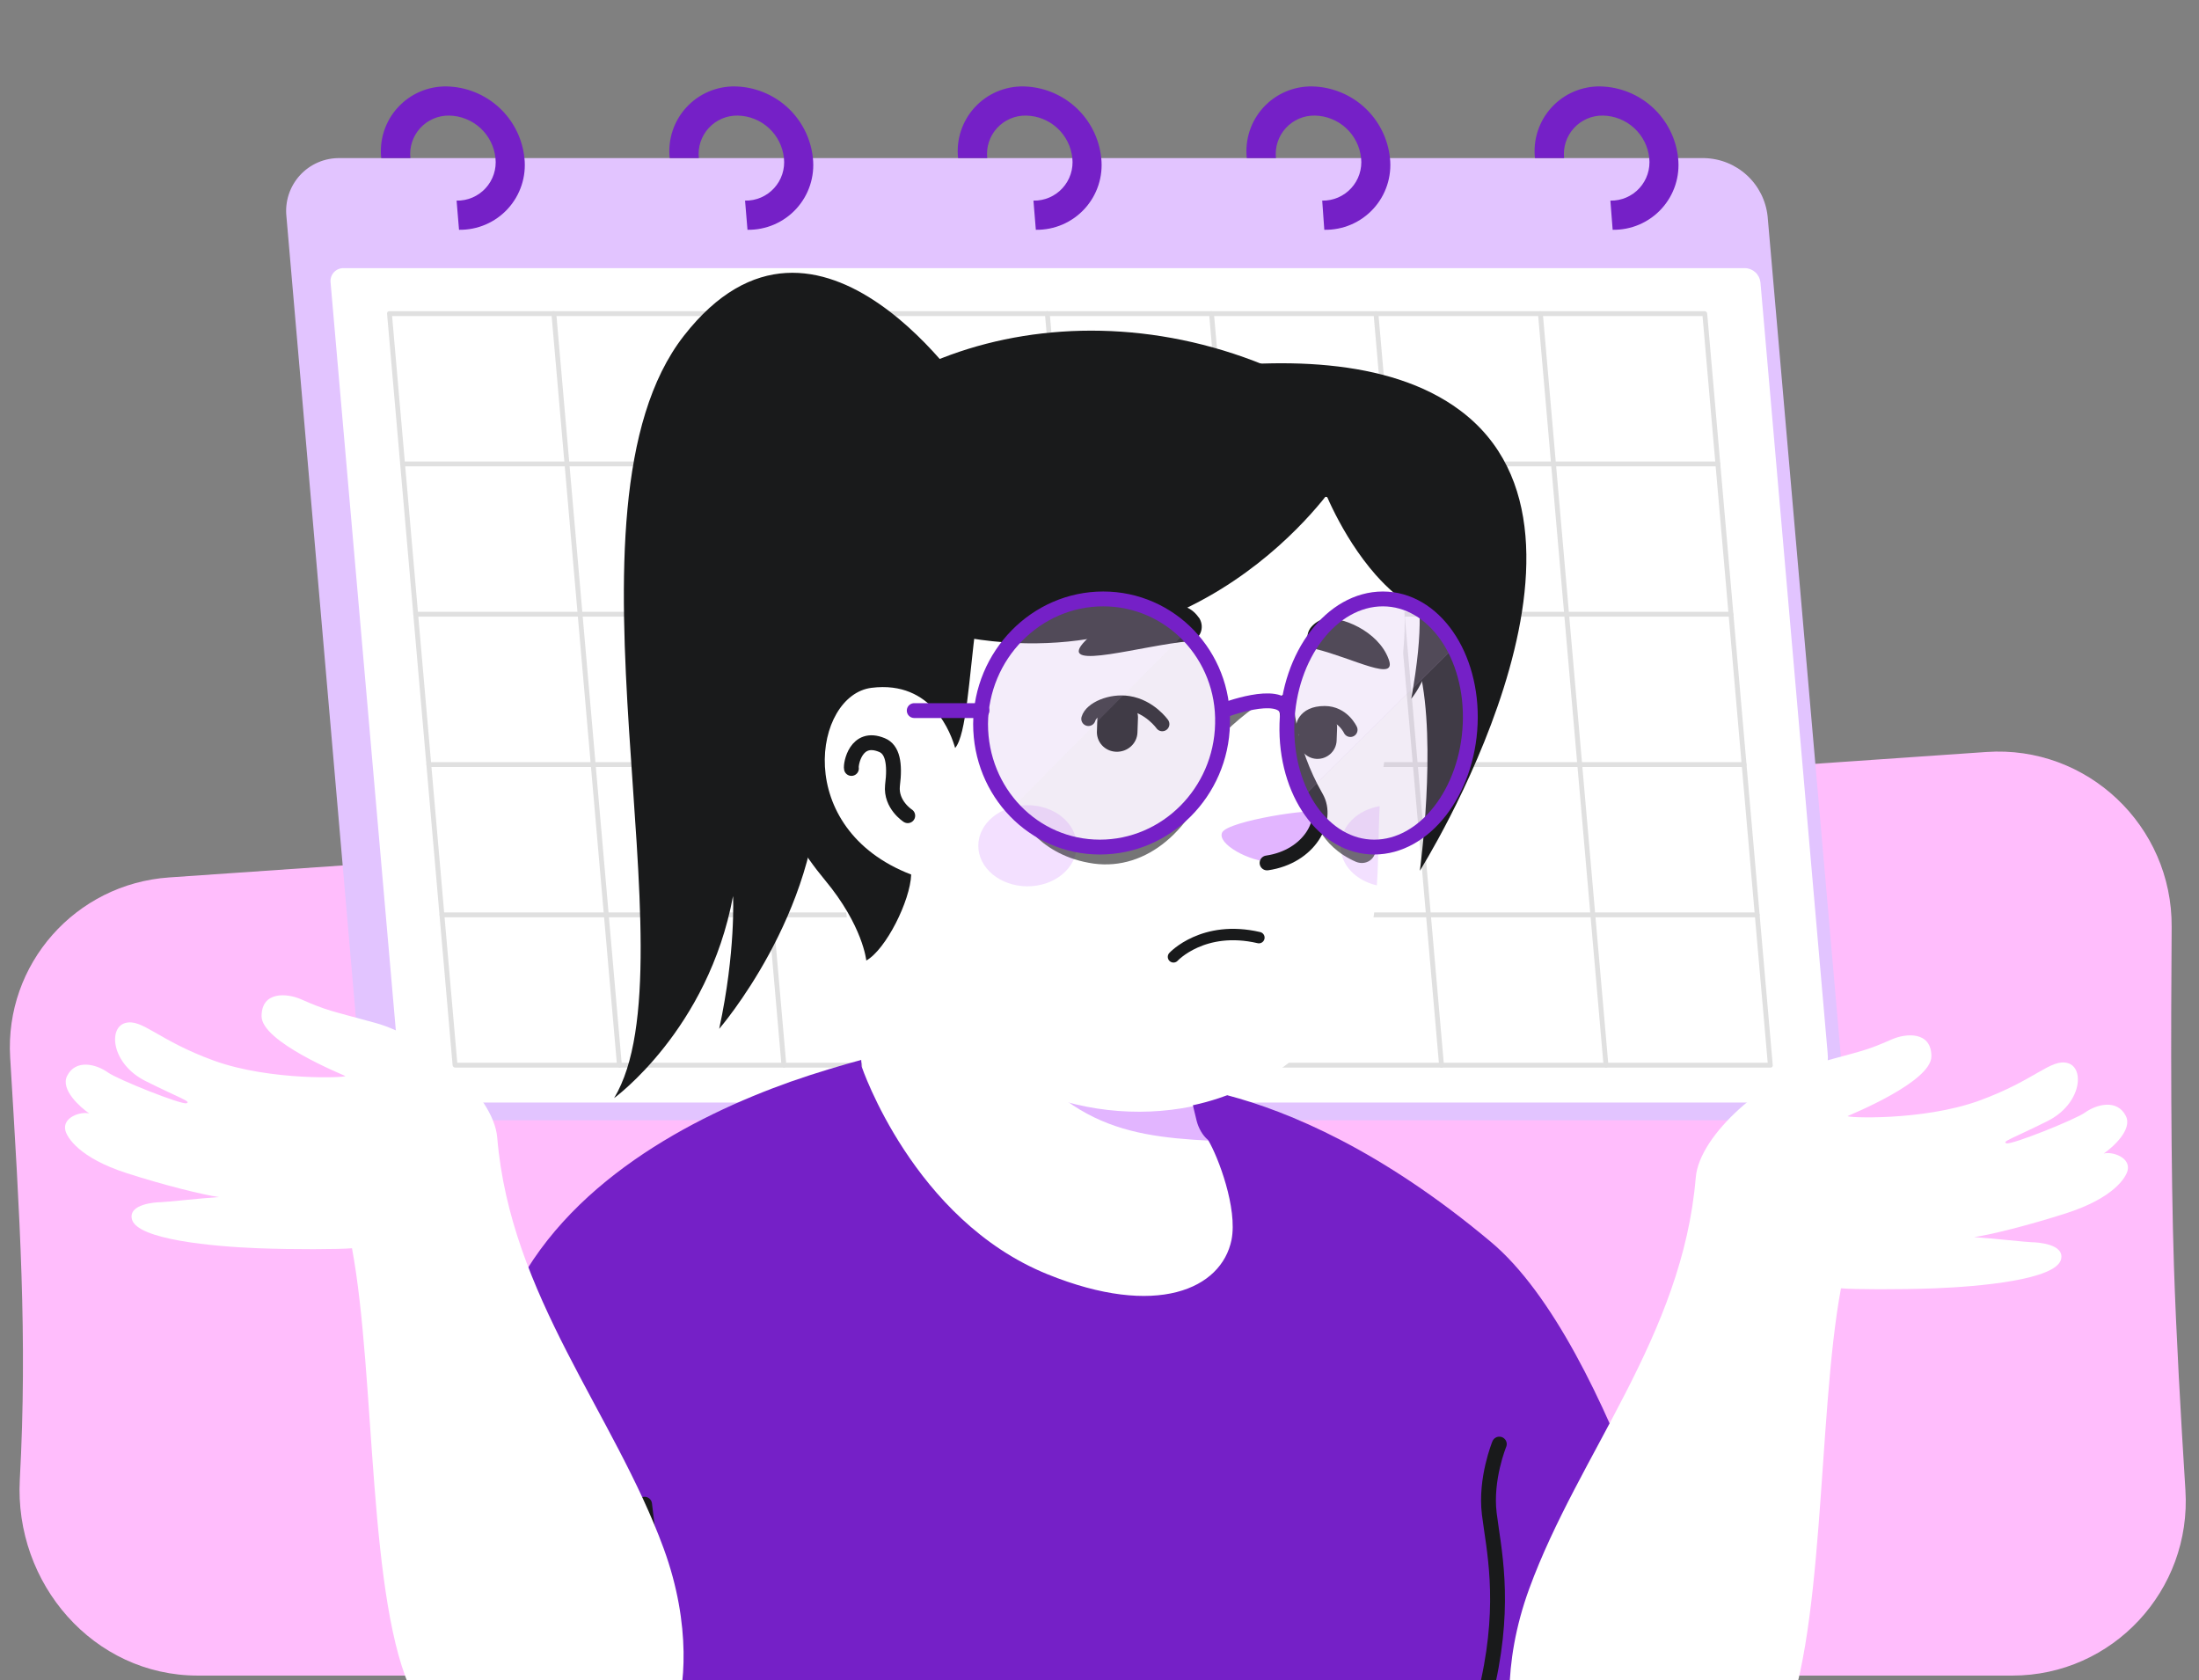 <svg width="229" height="175" viewBox="0 0 229 175" fill="none" xmlns="http://www.w3.org/2000/svg">
<rect x="0" y="0" width="229" height="175" fill="#808080" stroke="none"/>
<g clip-path="url(#clip0_78_5985)">
<path d="M1.059 110.138C0.472 100.391 7.875 92.048 17.616 91.376L206.864 78.312C217.361 77.587 226.23 86.01 226.152 96.532C226.069 107.834 226.065 121.764 226.391 131.853C226.618 138.86 227.101 147.51 227.586 155.183C228.244 165.608 220.006 174.497 209.56 174.497H20.602C9.743 174.497 1.474 164.916 2.064 154.073C2.87 139.231 2.057 126.71 1.059 110.138Z" fill="#FFBDFC"/>
<path d="M44.084 116.667H186.187C186.967 116.682 187.74 116.531 188.456 116.224C189.173 115.917 189.815 115.461 190.342 114.887C190.868 114.313 191.267 113.633 191.51 112.892C191.754 112.152 191.837 111.369 191.754 110.594L184.077 22.538C183.905 20.9 183.143 19.38 181.932 18.262C180.722 17.144 179.145 16.506 177.498 16.465H35.395C34.616 16.451 33.843 16.603 33.127 16.91C32.411 17.217 31.769 17.672 31.242 18.247C30.716 18.821 30.318 19.501 30.074 20.241C29.83 20.98 29.746 21.764 29.828 22.538L37.46 110.594C37.633 112.24 38.401 113.766 39.622 114.885C40.842 116.004 42.429 116.637 44.084 116.667Z" fill="#E2C4FF"/>
<path d="M47.046 114.819H185.607C186.271 114.829 186.928 114.697 187.537 114.433C188.146 114.169 188.691 113.779 189.137 113.288C189.584 112.797 189.92 112.216 190.125 111.585C190.329 110.954 190.397 110.286 190.324 109.627L183.33 29.41C183.288 29.008 183.101 28.635 182.804 28.361C182.507 28.088 182.12 27.931 181.715 27.923H35.781C35.591 27.919 35.402 27.957 35.227 28.032C35.052 28.107 34.895 28.219 34.767 28.36C34.639 28.501 34.542 28.667 34.483 28.848C34.424 29.029 34.404 29.221 34.425 29.41L41.424 109.627C41.566 111.029 42.216 112.332 43.251 113.288C44.287 114.245 45.637 114.789 47.046 114.819Z" fill="white"/>
<path d="M167.94 23.93C168.896 23.946 169.844 23.759 170.722 23.381C171.6 23.002 172.388 22.442 173.032 21.736C173.677 21.03 174.164 20.195 174.462 19.286C174.759 18.377 174.859 17.416 174.757 16.465C174.549 14.448 173.611 12.576 172.12 11.202C170.629 9.827 168.687 9.045 166.66 9.001C165.704 8.985 164.756 9.172 163.878 9.55C163 9.928 162.213 10.489 161.569 11.195C160.924 11.901 160.438 12.737 160.141 13.645C159.844 14.554 159.744 15.515 159.848 16.465H162.884C162.823 15.901 162.883 15.33 163.059 14.791C163.236 14.252 163.525 13.756 163.908 13.337C164.291 12.918 164.759 12.585 165.281 12.361C165.802 12.137 166.365 12.027 166.933 12.037C168.138 12.059 169.294 12.522 170.181 13.338C171.069 14.154 171.627 15.266 171.751 16.465C171.812 17.03 171.752 17.601 171.575 18.14C171.399 18.679 171.109 19.175 170.727 19.594C170.344 20.013 169.876 20.345 169.354 20.57C168.833 20.794 168.27 20.904 167.702 20.893L167.94 23.93Z" fill="#7520C7"/>
<path d="M137.911 23.93C138.869 23.949 139.819 23.764 140.7 23.387C141.58 23.01 142.37 22.45 143.017 21.743C143.664 21.037 144.153 20.201 144.451 19.291C144.75 18.381 144.851 17.418 144.748 16.465C144.54 14.448 143.602 12.576 142.111 11.202C140.62 9.827 138.678 9.045 136.651 9.001C135.695 8.985 134.747 9.172 133.869 9.55C132.991 9.928 132.204 10.489 131.56 11.195C130.916 11.901 130.429 12.737 130.132 13.645C129.836 14.554 129.736 15.515 129.839 16.465H132.876C132.815 15.901 132.874 15.33 133.051 14.791C133.227 14.252 133.517 13.756 133.9 13.337C134.283 12.918 134.751 12.585 135.272 12.361C135.794 12.137 136.357 12.027 136.924 12.037C138.13 12.059 139.285 12.522 140.173 13.338C141.06 14.154 141.619 15.266 141.742 16.465C141.802 17.03 141.742 17.6 141.565 18.139C141.388 18.678 141.099 19.174 140.716 19.592C140.333 20.011 139.866 20.343 139.345 20.568C138.824 20.792 138.261 20.903 137.693 20.893L137.911 23.93Z" fill="#7520C7"/>
<path d="M107.87 23.93C108.825 23.945 109.773 23.758 110.651 23.379C111.528 23 112.315 22.44 112.959 21.734C113.603 21.028 114.09 20.193 114.387 19.285C114.684 18.377 114.784 17.416 114.682 16.465C114.476 14.447 113.539 12.574 112.047 11.199C110.556 9.824 108.613 9.042 106.585 9.001C105.629 8.985 104.681 9.172 103.803 9.55C102.925 9.928 102.138 10.489 101.494 11.195C100.849 11.901 100.363 12.737 100.066 13.645C99.769 14.554 99.669 15.515 99.773 16.465H102.809C102.747 15.901 102.806 15.33 102.983 14.79C103.159 14.25 103.448 13.754 103.831 13.335C104.215 12.916 104.683 12.584 105.205 12.36C105.727 12.136 106.29 12.026 106.858 12.037C108.063 12.06 109.218 12.522 110.104 13.338C110.991 14.154 111.548 15.267 111.671 16.465C111.732 17.03 111.672 17.601 111.495 18.14C111.319 18.679 111.029 19.175 110.646 19.594C110.264 20.013 109.796 20.345 109.274 20.57C108.753 20.794 108.19 20.904 107.622 20.893L107.87 23.93Z" fill="#7520C7"/>
<path d="M77.842 23.93C78.797 23.945 79.745 23.758 80.623 23.379C81.5 23 82.287 22.44 82.931 21.734C83.575 21.028 84.062 20.193 84.359 19.285C84.656 18.377 84.756 17.416 84.654 16.465C84.447 14.448 83.509 12.575 82.018 11.2C80.527 9.826 78.584 9.043 76.556 9.001C75.601 8.985 74.652 9.172 73.774 9.55C72.896 9.928 72.109 10.489 71.464 11.195C70.819 11.901 70.332 12.736 70.035 13.645C69.738 14.553 69.637 15.515 69.74 16.465H72.776C72.715 15.901 72.775 15.33 72.951 14.791C73.128 14.252 73.417 13.756 73.8 13.337C74.183 12.918 74.651 12.585 75.173 12.361C75.694 12.137 76.257 12.027 76.825 12.037C78.029 12.06 79.184 12.522 80.071 13.338C80.958 14.154 81.515 15.267 81.637 16.465C81.699 17.03 81.639 17.601 81.462 18.14C81.286 18.679 80.996 19.175 80.613 19.594C80.23 20.013 79.763 20.345 79.241 20.57C78.72 20.794 78.156 20.904 77.589 20.893L77.842 23.93Z" fill="#7520C7"/>
<path d="M47.802 23.93C48.758 23.945 49.706 23.758 50.583 23.379C51.461 23 52.247 22.44 52.892 21.734C53.536 21.028 54.022 20.193 54.319 19.285C54.616 18.377 54.717 17.416 54.614 16.465C54.407 14.448 53.47 12.575 51.978 11.2C50.487 9.826 48.545 9.043 46.517 9.001C45.561 8.985 44.613 9.172 43.735 9.55C42.857 9.928 42.069 10.489 41.425 11.195C40.78 11.901 40.293 12.736 39.995 13.645C39.698 14.553 39.597 15.515 39.7 16.465H42.737C42.675 15.901 42.735 15.33 42.912 14.791C43.088 14.252 43.378 13.756 43.761 13.337C44.144 12.918 44.611 12.585 45.133 12.361C45.654 12.137 46.218 12.027 46.785 12.037C47.99 12.061 49.144 12.524 50.031 13.34C50.917 14.155 51.474 15.267 51.598 16.465C51.659 17.03 51.599 17.601 51.423 18.14C51.246 18.679 50.957 19.175 50.574 19.594C50.191 20.013 49.723 20.345 49.202 20.57C48.68 20.794 48.117 20.904 47.549 20.893L47.802 23.93Z" fill="#7520C7"/>
<path d="M47.407 111.181H184.383C184.416 111.183 184.448 111.176 184.478 111.164C184.508 111.151 184.534 111.132 184.556 111.108C184.578 111.084 184.594 111.055 184.603 111.024C184.613 110.993 184.616 110.961 184.611 110.928L177.784 32.66C177.778 32.592 177.747 32.528 177.696 32.481C177.646 32.435 177.58 32.408 177.511 32.407H40.539C40.507 32.406 40.474 32.413 40.444 32.425C40.414 32.438 40.387 32.457 40.365 32.481C40.343 32.505 40.327 32.533 40.316 32.564C40.306 32.595 40.303 32.628 40.307 32.66L47.133 110.928C47.14 110.997 47.171 111.061 47.221 111.107C47.272 111.154 47.338 111.181 47.407 111.181ZM184.085 110.675H47.619L40.833 32.913H177.299L184.085 110.675Z" fill="#E0E0E0"/>
<path d="M46.064 95.528H183.021C183.053 95.528 183.085 95.522 183.114 95.508C183.144 95.496 183.17 95.476 183.192 95.453C183.213 95.429 183.229 95.4 183.239 95.37C183.249 95.339 183.252 95.307 183.249 95.275C183.243 95.206 183.212 95.141 183.162 95.095C183.111 95.048 183.044 95.022 182.975 95.022H46.004C45.971 95.021 45.939 95.027 45.909 95.04C45.879 95.052 45.852 95.071 45.83 95.095C45.807 95.119 45.791 95.148 45.781 95.179C45.771 95.21 45.767 95.243 45.771 95.275C45.78 95.346 45.815 95.411 45.869 95.458C45.923 95.505 45.993 95.53 46.064 95.528Z" fill="#E0E0E0"/>
<path d="M44.681 79.876H181.653C181.685 79.876 181.717 79.869 181.747 79.856C181.776 79.843 181.803 79.824 181.825 79.801C181.847 79.777 181.864 79.749 181.874 79.718C181.884 79.687 181.888 79.655 181.886 79.623C181.878 79.554 181.846 79.49 181.794 79.443C181.743 79.397 181.677 79.371 181.607 79.37H44.636C44.603 79.369 44.571 79.375 44.541 79.388C44.511 79.4 44.484 79.419 44.462 79.443C44.439 79.467 44.423 79.496 44.413 79.527C44.403 79.558 44.399 79.59 44.403 79.623C44.411 79.691 44.444 79.754 44.495 79.801C44.546 79.847 44.612 79.874 44.681 79.876Z" fill="#E0E0E0"/>
<path d="M43.313 64.219H180.285C180.318 64.22 180.35 64.214 180.38 64.201C180.41 64.188 180.437 64.169 180.459 64.145C180.481 64.121 180.498 64.093 180.508 64.062C180.518 64.031 180.522 63.998 180.518 63.966C180.509 63.897 180.477 63.834 180.426 63.788C180.375 63.741 180.309 63.715 180.24 63.713H43.268C43.236 63.712 43.204 63.719 43.174 63.732C43.145 63.745 43.119 63.764 43.097 63.788C43.076 63.812 43.059 63.84 43.05 63.871C43.04 63.901 43.036 63.934 43.04 63.966C43.045 64.035 43.076 64.099 43.127 64.146C43.178 64.193 43.244 64.219 43.313 64.219Z" fill="#E0E0E0"/>
<path d="M41.95 48.565H178.922C178.954 48.566 178.987 48.56 179.017 48.547C179.047 48.534 179.074 48.515 179.096 48.491C179.118 48.467 179.135 48.439 179.145 48.408C179.155 48.377 179.158 48.344 179.155 48.312C179.148 48.243 179.117 48.179 179.067 48.133C179.016 48.086 178.95 48.06 178.881 48.059H41.904C41.872 48.058 41.84 48.064 41.81 48.076C41.78 48.089 41.754 48.108 41.732 48.132C41.71 48.156 41.694 48.185 41.684 48.216C41.675 48.247 41.672 48.28 41.677 48.312C41.682 48.381 41.713 48.445 41.764 48.492C41.814 48.539 41.881 48.565 41.95 48.565Z" fill="#E0E0E0"/>
<path d="M64.53 111.181C64.563 111.183 64.595 111.176 64.625 111.164C64.655 111.151 64.681 111.132 64.703 111.108C64.725 111.084 64.741 111.055 64.751 111.024C64.76 110.993 64.763 110.961 64.758 110.928L57.931 32.66C57.925 32.592 57.894 32.528 57.843 32.481C57.793 32.435 57.727 32.408 57.658 32.407C57.626 32.406 57.593 32.413 57.563 32.425C57.533 32.438 57.506 32.457 57.484 32.481C57.462 32.505 57.445 32.533 57.435 32.564C57.425 32.595 57.422 32.628 57.425 32.66L64.252 110.928C64.26 110.997 64.292 111.061 64.343 111.108C64.394 111.154 64.461 111.181 64.53 111.181Z" fill="#E0E0E0"/>
<path d="M81.654 111.182C81.687 111.182 81.719 111.176 81.749 111.164C81.779 111.151 81.806 111.132 81.829 111.108C81.851 111.084 81.867 111.056 81.877 111.025C81.888 110.994 81.891 110.961 81.887 110.928L75.06 32.66C75.053 32.592 75.021 32.528 74.969 32.481C74.918 32.434 74.851 32.408 74.782 32.407C74.75 32.406 74.717 32.412 74.688 32.425C74.658 32.438 74.631 32.457 74.609 32.481C74.588 32.505 74.572 32.534 74.562 32.565C74.552 32.596 74.55 32.628 74.554 32.66L81.381 110.928C81.386 110.997 81.417 111.062 81.468 111.109C81.519 111.156 81.585 111.182 81.654 111.182Z" fill="#E0E0E0"/>
<path d="M98.771 111.182C98.804 111.182 98.836 111.176 98.866 111.164C98.897 111.151 98.923 111.132 98.945 111.108C98.968 111.084 98.984 111.056 98.994 111.025C99.004 110.994 99.008 110.961 99.004 110.928L92.177 32.66C92.17 32.592 92.138 32.528 92.086 32.481C92.035 32.434 91.968 32.408 91.899 32.407C91.867 32.406 91.834 32.412 91.805 32.425C91.775 32.438 91.748 32.457 91.726 32.481C91.705 32.505 91.689 32.534 91.679 32.565C91.669 32.596 91.667 32.628 91.671 32.66L98.498 110.928C98.504 110.997 98.536 111.061 98.586 111.107C98.637 111.154 98.703 111.181 98.771 111.182Z" fill="#E0E0E0"/>
<path d="M115.9 111.181C115.932 111.182 115.965 111.176 115.995 111.164C116.025 111.151 116.052 111.132 116.074 111.108C116.096 111.084 116.113 111.056 116.123 111.025C116.133 110.994 116.136 110.961 116.133 110.928L109.321 32.66C109.315 32.592 109.283 32.528 109.233 32.481C109.182 32.435 109.116 32.408 109.048 32.407C109.015 32.406 108.983 32.413 108.953 32.425C108.923 32.438 108.896 32.457 108.874 32.481C108.852 32.505 108.835 32.533 108.825 32.564C108.815 32.595 108.811 32.628 108.815 32.66L115.621 110.928C115.628 110.998 115.66 111.062 115.711 111.109C115.763 111.156 115.83 111.182 115.9 111.181Z" fill="#E0E0E0"/>
<path d="M133.017 111.181C133.05 111.183 133.082 111.176 133.112 111.164C133.142 111.151 133.168 111.132 133.19 111.108C133.212 111.084 133.228 111.055 133.237 111.024C133.247 110.993 133.249 110.961 133.245 110.928L126.418 32.66C126.413 32.591 126.382 32.527 126.331 32.48C126.281 32.433 126.214 32.407 126.145 32.407C126.112 32.406 126.08 32.413 126.05 32.425C126.02 32.438 125.993 32.457 125.971 32.481C125.949 32.505 125.932 32.533 125.922 32.564C125.912 32.595 125.908 32.628 125.912 32.66L132.739 110.928C132.746 110.997 132.779 111.061 132.83 111.108C132.881 111.154 132.948 111.181 133.017 111.181Z" fill="#E0E0E0"/>
<path d="M150.138 111.182C150.17 111.182 150.203 111.176 150.233 111.164C150.263 111.151 150.29 111.132 150.312 111.108C150.334 111.084 150.35 111.056 150.361 111.025C150.371 110.994 150.374 110.961 150.37 110.928L143.544 32.66C143.536 32.592 143.504 32.528 143.452 32.481C143.401 32.434 143.335 32.408 143.265 32.407C143.233 32.406 143.201 32.412 143.171 32.425C143.141 32.438 143.114 32.457 143.093 32.481C143.071 32.505 143.055 32.534 143.045 32.565C143.036 32.596 143.033 32.628 143.038 32.66L149.864 110.928C149.869 110.997 149.9 111.062 149.951 111.109C150.002 111.156 150.069 111.182 150.138 111.182Z" fill="#E0E0E0"/>
<path d="M167.262 111.182C167.295 111.182 167.327 111.176 167.357 111.164C167.387 111.151 167.414 111.132 167.436 111.108C167.458 111.084 167.475 111.056 167.485 111.025C167.495 110.994 167.499 110.961 167.495 110.928L160.668 32.66C160.661 32.592 160.628 32.528 160.577 32.481C160.526 32.434 160.459 32.408 160.39 32.407C160.357 32.406 160.325 32.412 160.295 32.425C160.265 32.438 160.239 32.457 160.217 32.481C160.195 32.505 160.179 32.534 160.17 32.565C160.16 32.596 160.158 32.628 160.162 32.66L166.989 110.928C166.995 110.997 167.026 111.061 167.077 111.107C167.127 111.154 167.193 111.181 167.262 111.182Z" fill="#E0E0E0"/>
<path d="M153.968 144.335C153.62 144.584 153.222 144.832 152.874 145.081C152.477 145.329 152.129 145.578 151.731 145.776C151.383 145.975 151.085 146.174 150.737 146.373C150.688 146.422 150.638 146.422 150.588 146.472C149.445 147.168 148.253 147.814 147.06 148.41C146.712 148.609 146.314 148.808 145.966 148.957C145.966 148.957 145.917 149.007 145.867 149.007C145.469 149.206 145.072 149.404 144.674 149.603C143.879 150.001 143.034 150.349 142.239 150.696C141.842 150.895 141.394 151.044 140.997 151.193C140.599 151.342 140.152 151.541 139.754 151.69C139.357 151.839 138.909 152.038 138.512 152.187C138.512 152.187 138.512 152.187 138.462 152.187C138.064 152.336 137.617 152.486 137.22 152.635C136.325 152.933 135.381 153.231 134.486 153.529C134.188 153.629 133.84 153.728 133.542 153.827C132.598 154.126 131.653 154.374 130.709 154.573C130.361 154.672 130.013 154.722 129.616 154.821C128.721 155.02 127.777 155.219 126.883 155.418C126.684 155.467 126.535 155.467 126.336 155.517C126.038 155.567 125.69 155.617 125.392 155.666C124.944 155.716 124.547 155.815 124.099 155.865C123.901 155.915 123.702 155.915 123.503 155.964C123.255 156.014 122.956 156.064 122.658 156.064C121.863 156.163 121.018 156.263 120.223 156.362C119.975 156.412 119.676 156.412 119.428 156.461H119.378C119.03 156.511 118.682 156.511 118.335 156.561C117.987 156.61 117.639 156.61 117.291 156.61C117.092 156.61 116.844 156.66 116.645 156.66C116.247 156.66 115.899 156.71 115.551 156.71C115.054 156.71 114.607 156.76 114.11 156.76C113.613 156.76 113.166 156.76 112.669 156.76C112.321 156.76 111.973 156.76 111.625 156.76C90.703 156.461 71.817 147.565 58.399 133.451C58.399 133.451 58.399 133.402 58.349 133.402C59.89 130.37 65.605 124.903 71.569 120.381C79.123 114.666 89.808 111.137 89.808 111.137C89.808 111.137 96.815 109.994 122.807 115.411C142.637 119.586 151.085 136.533 153.968 144.335Z" fill="white"/>
<path d="M128.328 129.178C127.284 134.296 120.525 137.328 109.144 132.756C95.179 127.09 89.812 111.137 89.812 111.137C89.066 99.707 87.327 89.916 87.327 89.916C103.479 88.525 122.563 107.41 122.563 107.41L124.749 116.753C124.948 117.548 125.346 118.244 125.942 118.741C126.986 120.53 129.023 125.897 128.328 129.178Z" fill="white"/>
<path d="M125.937 118.791C116.445 118.294 109.438 116.903 101.933 103.435C108.295 109.05 115.799 111.187 123.701 112.181L124.745 116.754C124.943 117.598 125.341 118.294 125.937 118.791Z" fill="#E2B5FF"/>
<path d="M145.57 58.905C146.464 63.08 146.912 66.459 144.476 77.591C142.041 88.724 146.713 99.856 134.984 110.044C127.082 116.902 113.266 118.194 102.233 110.69C98.506 108.155 95.077 104.627 92.294 100.005C90.107 96.377 87.573 92.948 84.74 89.817C80.814 85.543 76.092 76.945 78.428 61.738C82.205 36.988 106.706 34.155 121.168 36.889C135.63 39.622 143.135 47.872 145.57 58.905Z" fill="white"/>
<path d="M98.005 78.336C98.005 78.336 96.464 70.882 89.209 71.776C82.947 72.571 80.76 87.58 94.974 91.755" fill="white"/>
<path d="M94.531 84.947C94.531 84.947 92.741 83.804 92.94 81.816C93.238 79.48 92.94 78.039 91.847 77.592C89.113 76.449 88.567 79.629 88.666 80.027" stroke="#191A1B" stroke-width="1.546" stroke-miterlimit="10" stroke-linecap="round" stroke-linejoin="round"/>
<path d="M132.447 89.768C132.447 89.768 134.336 89.867 136.125 87.73C137.119 86.537 137.964 85.047 137.417 84.599C136.87 84.102 127.875 85.494 127.279 86.687C126.682 87.879 130.161 89.768 132.447 89.768Z" fill="#E2B5FF"/>
<path d="M133.938 73.069C133.938 73.069 134.037 77.79 137.069 83.058C138.41 85.394 136.373 89.221 131.95 89.867" stroke="#191A1B" stroke-width="1.546" stroke-miterlimit="10" stroke-linecap="round" stroke-linejoin="round"/>
<path opacity="0.42" d="M106.998 92.301C109.825 92.301 112.117 90.41 112.117 88.077C112.117 85.744 109.825 83.853 106.998 83.853C104.171 83.853 101.879 85.744 101.879 88.077C101.879 90.41 104.171 92.301 106.998 92.301Z" fill="#E2B5FF"/>
<path opacity="0.42" d="M143.679 83.953C143.53 86.736 143.58 89.47 143.381 92.203C141.195 91.706 139.604 90.066 139.604 88.128C139.604 86.04 141.344 84.351 143.679 83.953Z" fill="#E2B5FF"/>
<path d="M146.966 72.773C148.309 65.213 147.911 62.229 147.116 58.697C146.867 57.603 146.568 56.559 146.22 55.514C143.584 53.425 140.799 52.082 136.571 51.486C125.181 49.944 116.178 50.988 106.579 53.077C100.561 54.37 101.804 75.161 99.466 77.896C99.069 76.504 97.129 70.834 90.762 71.629C84.744 72.376 82.456 86.302 94.89 91.077C94.791 93.813 92.254 98.886 90.215 100.03C90.215 100.03 89.867 96.399 85.888 91.624C81.909 86.849 73.951 74.465 79.322 56.36C84.694 38.255 109.016 28.805 131.647 38.006C135.527 39.598 138.71 41.836 141.246 44.174C147.215 49.645 150.398 57.603 149.453 65.611C149.205 68.297 148.458 70.883 146.966 72.773Z" fill="#191A1B"/>
<path d="M139.207 50.142C139.207 50.142 124.534 72.624 97.178 65.661C97.178 65.661 91.856 52.281 103.445 47.158C115.084 42.085 136.422 45.666 139.207 50.142Z" fill="#191A1B"/>
<path d="M137.665 50.441C137.665 50.441 139.555 55.663 143.286 59.891C145.723 62.627 148.906 64.915 152.885 65.014C152.885 65.014 154.129 51.485 145.275 46.213C136.422 40.891 137.665 50.441 137.665 50.441Z" fill="#191A1B"/>
<path d="M101.307 41.836C101.307 41.836 85.291 16.917 71.215 34.972C57.139 53.027 72.508 100.179 63.953 114.355C63.953 114.355 73.751 107.242 76.338 93.315C76.338 93.315 76.636 99.085 74.895 107.143C74.895 107.143 85.291 95.156 85.291 80.781C85.291 66.407 95.686 45.517 101.307 41.836Z" fill="#191A1B"/>
<path d="M147.861 69.888C149.652 77.499 147.861 90.679 147.861 90.679C147.861 90.679 169.746 55.912 152.039 42.731C137.118 31.59 104.937 42.93 104.937 42.93C104.937 42.93 135.128 35.669 140.997 49.546C146.369 62.08 146.966 57.752 148.657 65.213C148.906 65.959 147.613 68.844 147.861 69.888Z" fill="#191A1B"/>
<path d="M176.903 175.086H44.757C44.757 175.086 45.502 152.026 53.056 135.576C58.772 123.152 72.24 116.244 82.279 112.666C85.111 111.672 87.696 110.926 89.684 110.38C89.684 110.628 89.733 110.827 89.733 111.075C89.733 111.075 95.101 127.028 109.066 132.694C120.446 137.316 127.205 134.235 128.249 129.116C128.895 125.836 126.857 120.468 125.814 118.729C125.217 118.232 124.82 117.486 124.621 116.741L124.224 115.101C125.168 114.902 126.062 114.654 126.957 114.355C127.255 114.256 127.504 114.157 127.802 114.057C134.213 115.747 143.854 119.773 155.235 129.314C168.107 140.049 176.903 175.086 176.903 175.086Z" fill="#7520C7"/>
<path d="M69.363 175.087L67.126 156.649" stroke="#191A1B" stroke-width="1.546" stroke-miterlimit="10" stroke-linecap="round" stroke-linejoin="round"/>
<path d="M156.136 150.387C156.136 150.387 154.645 154.015 155.092 157.643C155.54 161.271 156.832 166.589 154.993 175.087" stroke="#191A1B" stroke-width="1.546" stroke-miterlimit="10" stroke-linecap="round" stroke-linejoin="round"/>
<path d="M51.78 118.463C53.154 134.962 63.968 147.205 69.116 161.266C72.055 169.292 71.323 176.032 70.233 178.849C65.969 189.864 62.061 188.62 55.31 188.62C49.447 188.62 46.819 183.955 43.052 176.539C38.269 167.125 39.144 143.332 36.656 129.993C35.353 130.111 30.58 130.135 26.885 129.993C22.266 129.815 14.271 129.105 13.738 126.973C13.339 125.374 16.226 125.196 16.759 125.196C17.185 125.196 20.963 124.782 22.799 124.663C21.141 124.426 17.185 123.455 13.206 122.176C8.231 120.577 6.987 118.445 6.81 117.735C6.465 116.356 8.409 115.721 9.297 115.958C8.349 115.307 6.277 113.471 6.987 112.05C7.876 110.273 10.008 110.806 11.251 111.694C12.274 112.424 18.89 115.07 19.424 114.892C19.956 114.714 18.713 114.359 15.16 112.583C11.607 110.806 11.251 107.05 13.028 106.542C14.804 106.035 16.403 108.319 22.266 110.451C28.167 112.596 36.301 112.227 35.946 112.05C35.59 111.872 27.24 108.496 27.24 105.832C27.24 103.167 29.945 103.451 31.326 104.055C34.169 105.299 34.272 105.199 39.144 106.542C44.295 107.963 51.399 113.894 51.78 118.463Z" fill="white"/>
<path d="M176.592 122.636C175.218 139.135 164.404 151.378 159.255 165.439C156.317 173.465 157.049 180.205 158.139 183.022C162.403 194.037 166.311 192.793 173.062 192.793C178.925 192.793 181.553 188.128 185.32 180.713C190.103 171.298 189.228 147.505 191.716 134.166C193.019 134.285 197.791 134.308 201.487 134.166C206.106 133.988 214.1 133.278 214.633 131.146C215.033 129.547 212.146 129.369 211.613 129.369C211.187 129.369 207.409 128.955 205.573 128.836C207.231 128.6 211.187 127.628 215.166 126.349C220.141 124.75 221.384 122.618 221.562 121.908C221.907 120.529 219.963 119.894 219.075 120.131C220.022 119.48 222.095 117.644 221.384 116.223C220.496 114.446 218.364 114.979 217.121 115.867C216.098 116.598 209.481 119.243 208.948 119.065C208.415 118.888 209.659 118.532 213.212 116.756C216.765 114.979 217.121 111.223 215.344 110.715C213.567 110.208 211.969 112.492 206.106 114.624C200.205 116.769 192.071 116.4 192.426 116.223C192.782 116.045 201.131 112.67 201.131 110.005C201.131 107.34 198.426 107.624 197.045 108.228C194.203 109.472 194.1 109.372 189.228 110.715C184.076 112.136 176.973 118.067 176.592 122.636Z" fill="white"/>
<path d="M116.219 78.287C115.029 78.237 114.136 77.245 114.235 76.054L114.284 74.665C114.334 73.474 115.326 72.581 116.517 72.68C117.708 72.73 118.601 73.722 118.501 74.913L118.452 76.302C118.402 77.443 117.41 78.336 116.219 78.287Z" fill="#191A1B"/>
<path d="M137.109 79.03C136.018 78.98 135.174 78.037 135.224 76.946L135.273 75.656C135.323 74.565 136.266 73.721 137.357 73.771C138.448 73.82 139.292 74.763 139.242 75.855L139.193 77.144C139.143 78.236 138.2 79.079 137.109 79.03Z" fill="#191A1B"/>
<path d="M121.036 75.407C121.036 75.407 119.747 73.572 117.514 73.224C115.678 72.927 113.644 73.82 113.347 74.862" stroke="#191A1B" stroke-width="1.488" stroke-miterlimit="10" stroke-linecap="round" stroke-linejoin="round"/>
<path d="M135.666 75.855C135.666 75.855 135.666 74.268 137.948 74.268C139.833 74.268 140.627 76.004 140.627 76.004" stroke="#191A1B" stroke-width="1.488" stroke-miterlimit="10" stroke-linecap="round" stroke-linejoin="round"/>
<path d="M123.862 66.775C124.954 66.676 125.5 65.386 124.904 64.394C124.557 63.898 124.111 63.451 123.466 63.203C121.58 62.608 115.429 63.947 112.75 67.023C110.368 69.851 118.901 67.222 123.862 66.775Z" fill="#191A1B"/>
<path d="M136.956 67.569C136.113 67.321 135.865 66.081 136.56 65.287C136.907 64.89 137.403 64.543 137.949 64.443C139.635 64.146 143.505 65.684 144.597 68.611C145.589 71.141 140.975 68.561 136.956 67.569Z" fill="#191A1B"/>
<path opacity="0.6" d="M136.7 84.686C136.7 84.686 137.297 88.065 141.223 89.755C142.217 90.152 143.26 89.506 143.26 88.413C143.211 88.413 136.949 85.083 136.7 84.686Z" fill="#191A1B"/>
<path opacity="0.6" d="M127.257 76.536C127.257 76.536 130.438 73.355 132.028 73.007L127.804 74.001L127.257 76.536Z" fill="#191A1B"/>
<path opacity="0.6" d="M106.039 84.686C106.039 84.686 107.878 88.86 113.394 89.854C118.911 90.898 123.93 86.922 126.266 80.263C126.266 80.263 124.377 86.425 116.823 87.568C109.319 88.811 106.039 84.686 106.039 84.686Z" fill="#191A1B"/>
<path opacity="0.29" d="M114.934 62.372C107.926 62.372 102.211 68.236 102.161 75.393C102.161 78.772 103.404 81.854 105.441 84.09L123.482 65.851C121.245 63.664 118.263 62.372 114.934 62.372Z" fill="#DBC3ED"/>
<path opacity="0.23" d="M123.48 65.85L105.44 84.089C107.726 86.624 110.957 88.164 114.535 88.164C121.443 88.164 127.108 82.449 127.307 75.342C127.407 71.615 125.916 68.235 123.48 65.85Z" fill="#C4ADD8"/>
<path opacity="0.29" d="M144.008 62.372C138.69 62.372 134.217 68.236 134.018 75.393C133.919 78.275 134.565 80.909 135.658 83.046L151.413 67.441C149.773 64.36 147.089 62.372 144.008 62.372Z" fill="#DBC3ED"/>
<path opacity="0.23" d="M151.412 67.392L135.657 82.997C137.297 86.128 139.981 88.165 143.112 88.165C148.33 88.165 152.803 82.45 153.101 75.344C153.201 72.411 152.555 69.628 151.412 67.392Z" fill="#C4ADD8"/>
<path d="M127.312 75.393C127.163 82.5 121.447 88.215 114.539 88.215C107.631 88.215 102.115 82.5 102.115 75.393C102.165 68.236 107.88 62.372 114.887 62.372C121.895 62.372 127.511 68.236 127.312 75.393Z" stroke="#7520C7" stroke-width="1.546" stroke-miterlimit="10" stroke-linecap="round" stroke-linejoin="round"/>
<path d="M153.103 75.393C152.805 82.5 148.332 88.215 143.114 88.215C137.896 88.215 133.82 82.5 134.019 75.393C134.218 68.236 138.691 62.372 144.008 62.372C149.326 62.372 153.401 68.236 153.103 75.393Z" stroke="#7520C7" stroke-width="1.546" stroke-miterlimit="10" stroke-linecap="round" stroke-linejoin="round"/>
<path d="M102.263 74.001H95.206" stroke="#7520C7" stroke-width="1.546" stroke-miterlimit="10" stroke-linecap="round" stroke-linejoin="round"/>
<path d="M127.362 74.001C127.362 74.001 133.276 71.715 134.021 74.001" stroke="#7520C7" stroke-width="1.546" stroke-miterlimit="10" stroke-linecap="round" stroke-linejoin="round"/>
<path d="M122.204 99.647C122.204 99.647 125.295 96.291 131.099 97.645" stroke="#191A1B" stroke-width="1.188" stroke-miterlimit="10" stroke-linecap="round" stroke-linejoin="round"/>
</g>
<defs>
<clipPath id="clip0_78_5985">
<rect width="228.846" height="175" fill="white" transform="translate(0.078)"/>
</clipPath>
</defs>
</svg>
